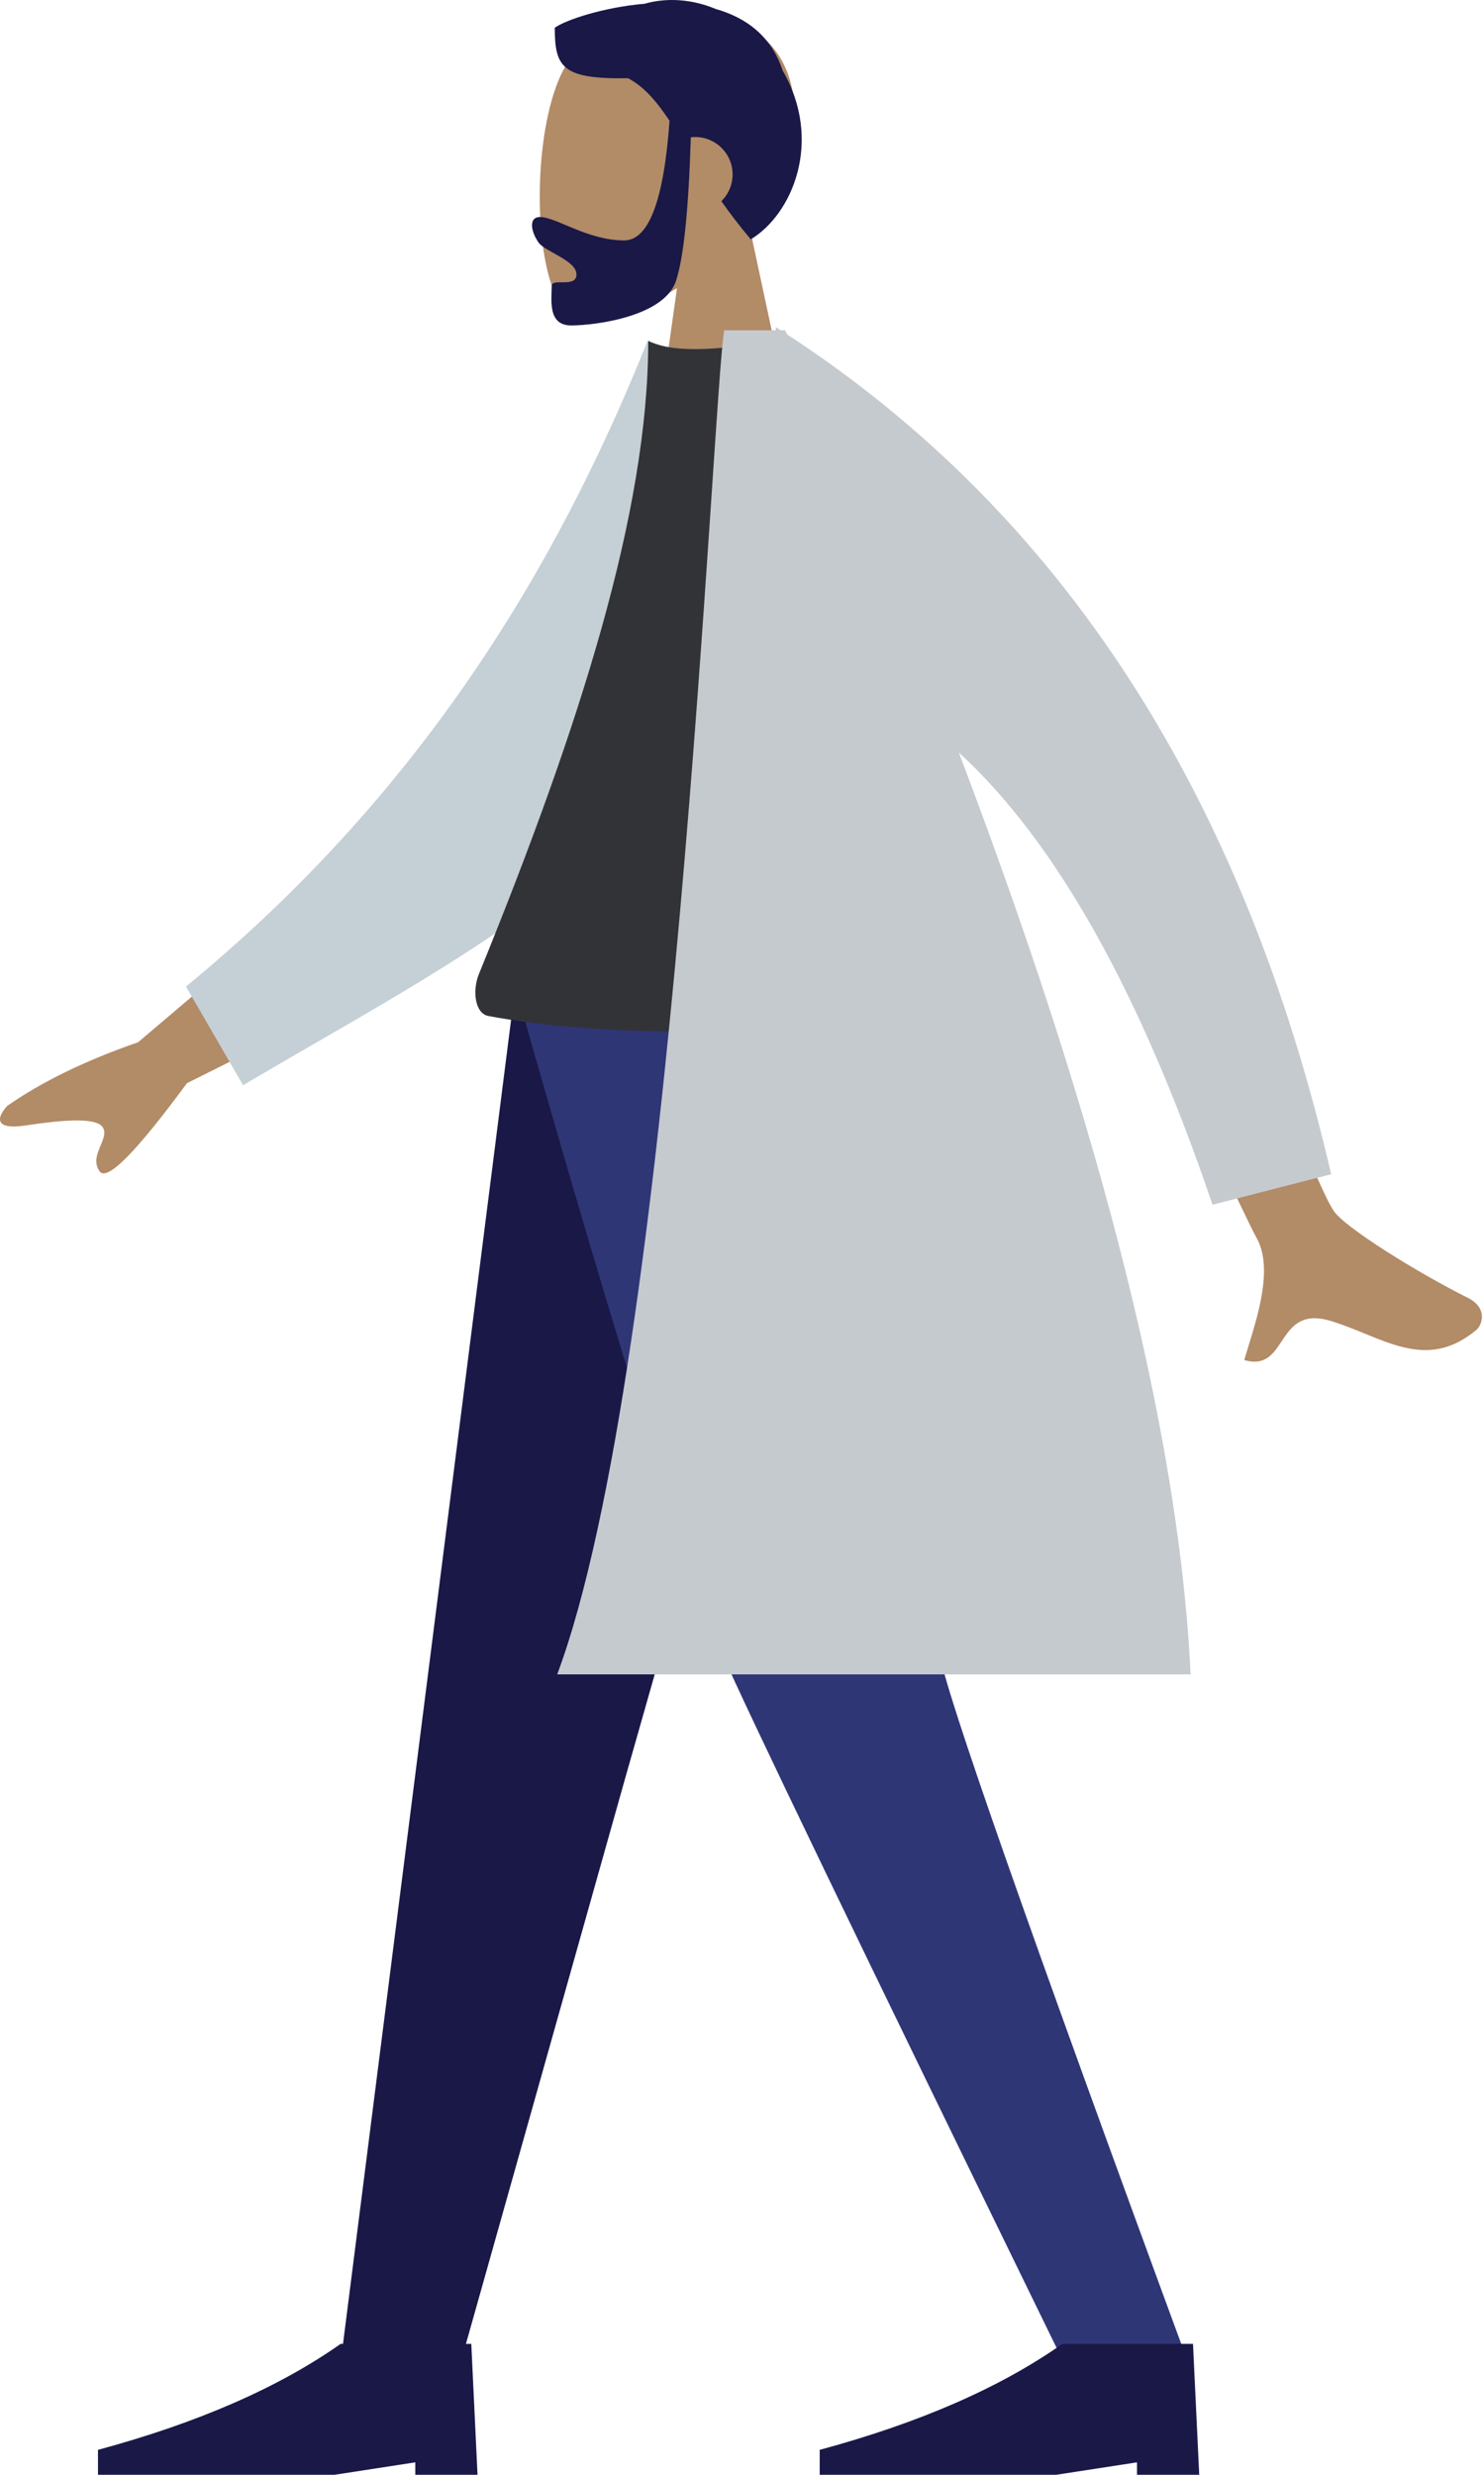 <svg width="204" height="340" viewBox="0 0 204 340" fill="none" xmlns="http://www.w3.org/2000/svg">
<path fill-rule="evenodd" clip-rule="evenodd" d="M103.049 31.235C106.99 26.603 109.657 20.926 109.211 14.565C107.927 -3.764 82.449 0.268 77.493 9.519C72.537 18.77 73.126 42.235 79.531 43.888C82.085 44.548 87.527 42.932 93.065 39.59L89.589 64.218H110.115L103.049 31.235Z" fill="#B28B67"/>
<path fill-rule="evenodd" clip-rule="evenodd" d="M92.039 16.589C91.253 27.549 89.175 33.029 85.804 33.029C80.747 33.029 76.456 29.815 74.237 29.815C72.62 29.815 72.981 31.842 74.053 33.344C74.938 34.584 79.246 35.779 79.246 37.702C79.246 39.624 75.842 38.137 75.842 39.277C75.842 41.163 75.244 44.709 78.512 44.709C81.82 44.709 91.304 43.501 92.929 38.585C93.978 35.412 94.656 28.838 94.964 18.861C95.165 18.837 95.369 18.825 95.576 18.825C98.41 18.825 100.708 21.126 100.708 23.964C100.708 25.405 100.115 26.707 99.162 27.64C100.349 29.319 101.68 31.072 103.205 32.881C108.933 29.439 113.184 19.364 107.583 9.685C106.035 4.944 102.531 2.411 98.392 1.235C95.039 -0.169 91.559 -0.327 88.621 0.514C82.862 1.009 77.719 2.768 76.261 3.812C76.261 9.272 77.318 10.892 86.342 10.75C88.559 11.922 90.264 13.941 92.039 16.589Z" fill="#191847"/>
<path fill-rule="evenodd" clip-rule="evenodd" d="M116.958 135.305L85.95 244.27L63.327 324.584H46.826L70.867 135.305H116.958Z" fill="#191847"/>
<path fill-rule="evenodd" clip-rule="evenodd" d="M125.25 135.305C125.967 191.467 128.412 222.099 129.166 227.202C129.919 232.304 141.305 264.765 163.324 324.584H146.231C118.198 267.198 102.55 234.737 99.285 227.202C96.021 219.666 85.947 189.034 70.773 135.305H125.25Z" fill="#2F3676"/>
<path fill-rule="evenodd" clip-rule="evenodd" d="M164.852 340L163.997 322.014H146.036C137.52 328.009 126.401 332.863 112.681 336.574V340H145.181L156.299 338.287V340H164.852Z" fill="#191847"/>
<path fill-rule="evenodd" clip-rule="evenodd" d="M65.642 340L64.786 322.014H46.826C38.309 328.009 27.191 332.863 13.47 336.574V340H45.971L57.089 338.287V340H65.642Z" fill="#191847"/>
<path fill-rule="evenodd" clip-rule="evenodd" d="M44.808 121.267L18.991 143.186C11.749 145.697 5.755 148.61 1.01 151.926C-0.085 153.075 -1.348 155.336 3.478 154.623C8.303 153.909 13.411 153.376 14.196 154.987C14.981 156.597 12.184 158.784 13.693 160.925C14.699 162.353 18.7 158.317 25.696 148.817L51.864 135.739L44.808 121.267ZM161.716 111.783L146.568 113.986C162.828 149.315 171.545 167.998 172.72 170.038C175.362 174.625 172.254 182.616 171.04 186.846C177.179 188.622 175.218 179.123 182.981 181.492C190.067 183.655 195.914 188.557 202.932 182.728C203.794 182.011 204.521 179.667 201.779 178.302C194.947 174.9 184.916 168.675 183.356 166.381C181.23 163.252 174.016 145.053 161.716 111.783Z" fill="#B28B67"/>
<path fill-rule="evenodd" clip-rule="evenodd" d="M98.402 49.943L89.016 46.834C76.283 78.686 57.294 109.505 25.566 135.536L33.412 149.091C61.296 132.643 87.691 119.865 98.402 95.183C101.997 86.9 98.696 59.847 98.402 49.943Z" fill="#C5CFD6"/>
<path fill-rule="evenodd" clip-rule="evenodd" d="M130.642 139.587C103.754 142.441 82.59 142.441 67.15 139.587C65.237 139.233 64.935 136.026 65.823 133.849C79.637 99.953 89.11 70.377 89.11 46.834C91.644 48.113 96.081 48.305 102.418 47.409C119.449 71.671 127.278 99.509 130.642 139.587Z" fill="#323337"/>
<path fill-rule="evenodd" clip-rule="evenodd" d="M106.652 45.375H99.554C97.902 55.109 92.689 186.917 76.597 230.035H163.668C161.78 190.535 146.889 143.087 131.805 103.382C145.143 115.605 156.769 136.316 166.681 165.514L182.99 161.322C170.864 108.995 145.932 70.534 108.194 45.94C108.113 45.751 108.031 45.563 107.95 45.375H107.322C107.091 45.227 106.859 45.079 106.627 44.931L106.652 45.375Z" fill="#C5CACF"/>
</svg>
